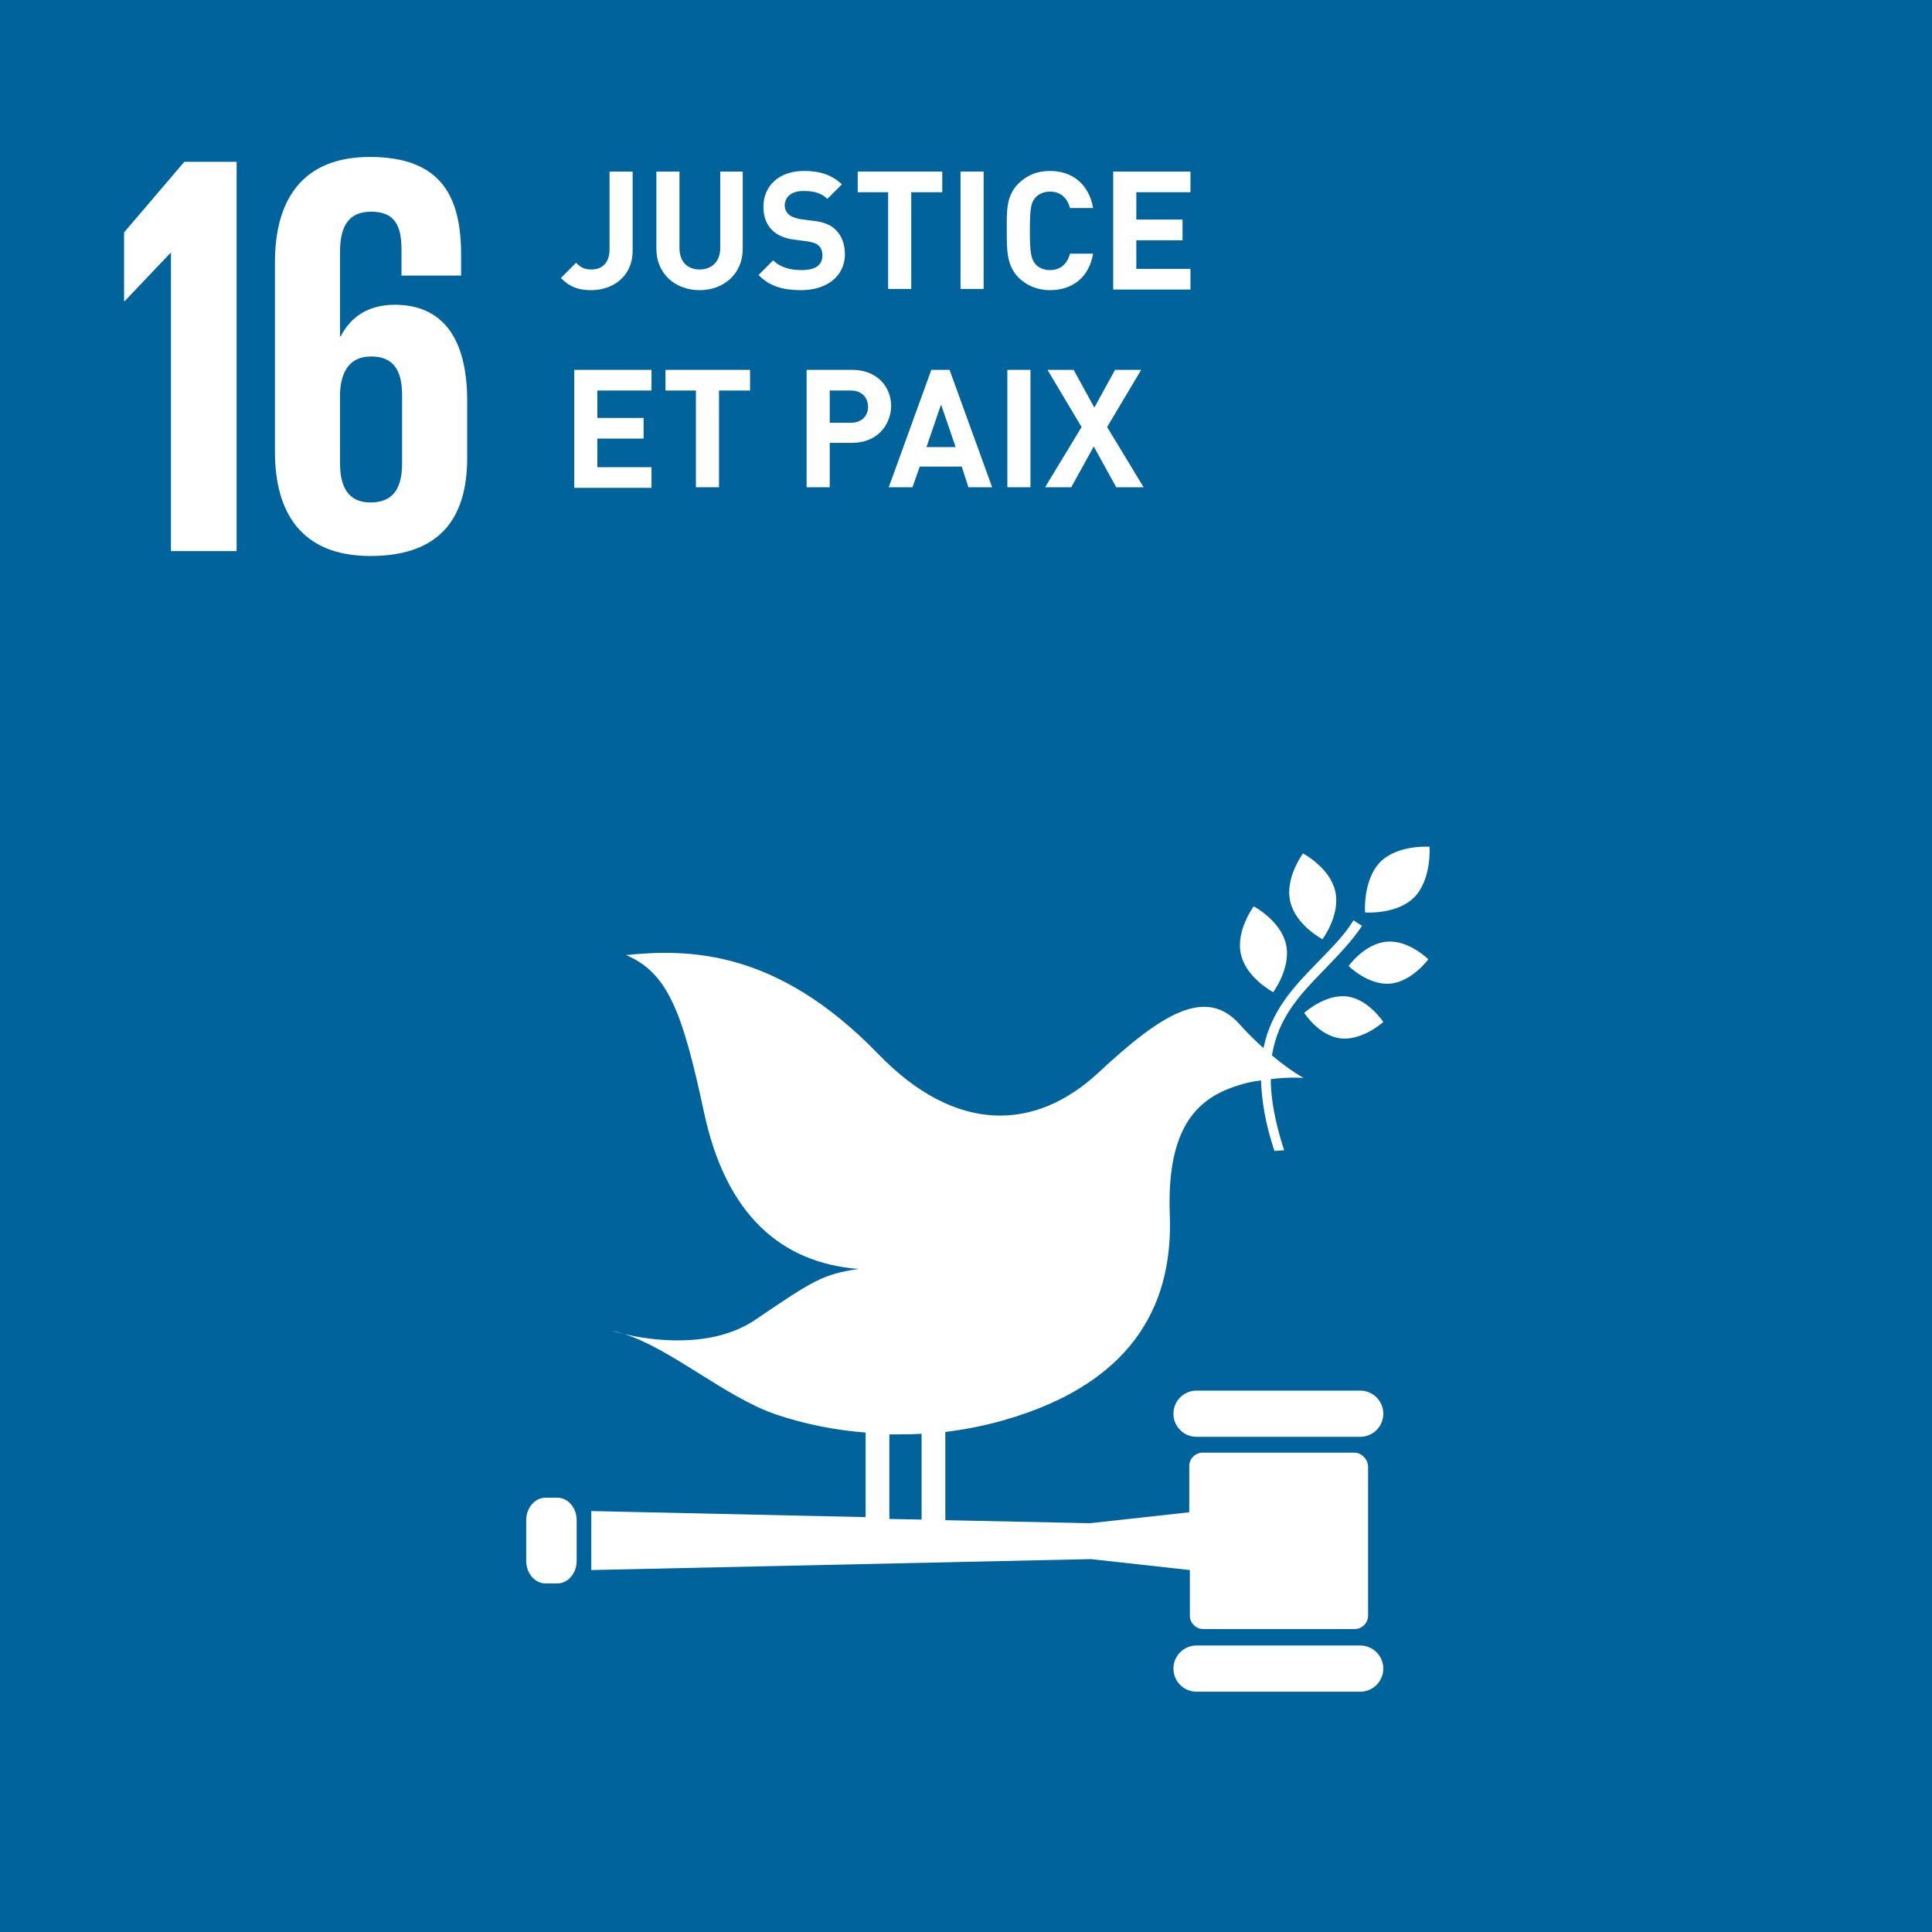 <?xml version="1.0" encoding="utf-8"?>
<!-- Generator: Adobe Illustrator 21.0.2, SVG Export Plug-In . SVG Version: 6.00 Build 0)  -->
<svg version="1.1" id="Layer_1" xmlns="http://www.w3.org/2000/svg" xmlns:xlink="http://www.w3.org/1999/xlink" x="0px" y="0px"
	 viewBox="0 0 317.6 317.6" style="enable-background:new 0 0 317.6 317.6;" xml:space="preserve">
<style type="text/css">
	.st0{fill:#DD172F;}
	.st1{fill:#FFFFFF;}
	.st2{fill:none;stroke:#FFFFFF;stroke-width:1.307;stroke-linecap:round;stroke-miterlimit:10;}
	.st3{fill:#E0A928;}
	.st4{fill:#499935;}
	.st5{fill:#C31922;}
	.st6{fill:#E53321;}
	.st7{fill:#38BAE3;}
	.st8{fill:#FAC400;}
	.st9{fill:#A5183B;}
	.st10{fill:#E9611D;}
	.st11{fill:#D9055F;}
	.st12{fill:#F59C12;}
	.st13{fill:#C38C12;}
	.st14{fill:none;stroke:#FFFFFF;stroke-width:0.73;stroke-miterlimit:10;}
	.st15{fill:#3F7C3C;}
	.st16{fill:#2593D2;}
	.st17{fill:#5EB032;}
	.st18{fill:#00639B;}
	.st19{fill:#1D4467;}
	.st20{fill:#EFEFEF;}
	.st21{fill:#010202;}
	.st22{fill:#61B032;}
	.st23{fill:#E6B719;}
	.st24{fill:#C21822;}
	.st25{fill:#489935;}
	.st26{fill:#3F7E3C;}
	.st27{fill:#F8C300;}
	.st28{fill:#E4351F;}
	.st29{fill:#F59C13;}
	.st30{fill:#2691D0;}
	.st31{fill:#A4193C;}
	.st32{fill:#37B9E2;}
	.st33{fill:#E9611F;}
	.st34{fill:#DF1531;}
	.st35{fill:#D80560;}
	.st36{fill:#1B4367;}
	.st37{fill:#CA9811;}
	.st38{fill:#00659A;}
</style>
<g>
	<rect class="st18" width="317.6" height="317.6"/>
	<polygon class="st1" points="20.4,38.2 20.4,49.5 20.5,49.5 28,41.6 28.1,41.6 28.1,90.6 38.9,90.6 38.9,26.6 30.3,26.6 	"/>
	<path class="st1" d="M76.8,75.3v-9.4c0-10.5-4.2-15.8-11.9-15.8c-4.5,0-7.3,2.1-8.9,5.2h-0.1V41.4c0-3.9,1.2-6.6,5.1-6.6
		c3.9,0,5,2.3,5,6.2v4.3h9.8v-3.4c0-9.4-3.1-16.1-15-16.1c-11.3,0-15.6,7.3-15.6,17.3v31.2c0,9.9,4.3,17.1,15.7,17.1
		C72.3,91.4,76.8,85.2,76.8,75.3 M66.1,76.2c0,4.1-1.5,6.4-5.2,6.4c-3.6,0-5-2.5-5-6.4V64.5c0.2-3.6,1.7-5.9,5.1-5.9
		c3.7,0,5.1,2.3,5.1,6.4V76.2z"/>
	<g>
		<path class="st1" d="M214.2,140.3c0,0-3,4-2.1,7.9c0.9,3.9,5.3,6.2,5.3,6.2s3-4,2.1-7.9C218.6,142.6,214.2,140.3,214.2,140.3"/>
		<path class="st1" d="M209.3,163.1c0,0,3-4,2.1-7.9c-0.9-3.9-5.3-6.2-5.3-6.2s-3,4-2.1,7.9C204.9,160.8,209.3,163.1,209.3,163.1"/>
		<path class="st1" d="M221.7,158.8c0,0,3.2,3.2,6.8,2.9c3.6-0.3,6.3-4,6.3-4s-3.2-3.2-6.8-2.9C224.3,155.1,221.7,158.8,221.7,158.8
			"/>
		<path class="st1" d="M226.9,141.7c-2.9,3-2.5,8.3-2.5,8.3s5.2,0.4,8.1-2.5c2.9-3,2.5-8.3,2.5-8.3S229.8,138.8,226.9,141.7"/>
		<path class="st1" d="M220.4,170.7c3.6,0.4,7-2.7,7-2.7s-2.5-3.8-6-4.2c-3.6-0.4-7,2.7-7,2.7S216.8,170.3,220.4,170.7"/>
		<path class="st1" d="M223.6,228.6h-26.9c-2.1,0-3.8,1.7-3.8,3.8c0,2.1,1.7,3.8,3.8,3.8h26.9c2.1,0,3.8-1.7,3.8-3.8
			C227.4,230.3,225.7,228.6,223.6,228.6"/>
		<path class="st1" d="M223.6,270.5h-26.9c-2.1,0-3.8,1.7-3.8,3.8c0,2.1,1.7,3.8,3.8,3.8h26.9c2.1,0,3.8-1.7,3.8-3.8
			C227.4,272.2,225.7,270.5,223.6,270.5"/>
		<path class="st1" d="M102.6,219.3c-0.6-0.2-1.3-0.4-1.9-0.5C100.7,218.8,101.4,219,102.6,219.3"/>
		<path class="st1" d="M222.6,238.8h-24.9c-1.2,0-2.2,1-2.2,2.2v7.6l-16.3,1.8l-23.8-0.5v-14.5c3.2-0.4,6.3-1,9.5-1.9
			c22.9-6.5,27.9-20.7,27.4-33.8c-0.5-13.3,3.8-18.5,9.9-20.8c1.8-0.7,3.5-1.1,5.1-1.3c0.1,3.3,0.7,7.1,2.2,11.6
			c0.5,0,1.1-0.1,1.6-0.1c-1.5-4.6-2.2-8.5-2.2-11.7c3.2-0.4,5.4-0.2,5.4-0.2s-2.1-1.1-5.2-3.7c1-6.3,4.8-10.2,8.7-14.2
			c2.1-2.2,4.3-4.4,6.1-7.1l-1.4-0.9c-1.6,2.6-3.8,4.7-5.9,6.9c-3.8,3.9-7.6,7.8-8.9,14.1c-1.2-1.1-2.6-2.4-3.9-3.9
			c-5.6-6.3-12.9-1.7-23.3,8c-10.4,9.6-23.4,10-36.1-3.1C127.6,155.9,113,156,102.9,157c6.9,2.9,9.3,9.4,12.8,25.7
			c3.6,17.1,12.8,24.9,25.4,25.9c-5.8,0.9-7.3,1.8-16.7,8.2c-7.3,5.1-17.6,3.5-21.8,2.5c7.7,2.4,16.7,10.4,24.9,13.2
			c4.7,1.6,9.7,2.6,14.8,3v13.9l-45.1-1v9.7l82.1-1.8l16.3,1.8v7.5c0,1.2,1,2.2,2.2,2.2h24.9c1.2,0,2.2-1,2.2-2.2V241
			C224.8,239.8,223.8,238.8,222.6,238.8z M146.2,235.8c1.8,0,3.6,0,5.3-0.1v14.1l-5.3-0.1V235.8z"/>
		<path class="st1" d="M94.8,256.6c0,2-1.4,3.7-3.2,3.7h-1.9c-1.8,0-3.2-1.7-3.2-3.7v-6.7c0-2,1.4-3.7,3.2-3.7h1.9
			c1.8,0,3.2,1.7,3.2,3.7V256.6z"/>
	</g>
	<g>
		<path class="st1" d="M97.2,47.7c-2.1,0-3.5-0.5-5-2l2.5-2.5c0.6,0.6,1.2,1.1,2.5,1.1c1.8,0,3-1.1,3-3.3V28.2h3.8v13
			C104,45.5,100.7,47.7,97.2,47.7z"/>
		<path class="st1" d="M115,47.7c-4,0-7.1-2.7-7.1-6.8V28.2h3.8v12.6c0,2.2,1.3,3.5,3.3,3.5c2,0,3.4-1.3,3.4-3.5V28.2h3.7v12.7
			C122.1,45,119,47.7,115,47.7z"/>
		<path class="st1" d="M131.7,47.7c-2.9,0-5.2-0.6-7-2.5l2.4-2.4c1.2,1.2,2.9,1.6,4.7,1.6c2.2,0,3.4-0.8,3.4-2.4
			c0-0.7-0.2-1.2-0.6-1.6c-0.4-0.4-0.8-0.5-1.7-0.7l-2.3-0.3c-1.7-0.2-2.9-0.8-3.7-1.6c-0.9-0.9-1.4-2.2-1.4-3.8
			c0-3.4,2.5-5.9,6.7-5.9c2.7,0,4.6,0.7,6.2,2.2l-2.4,2.4c-1.2-1.2-2.7-1.3-4-1.3c-2,0-3,1.1-3,2.4c0,0.5,0.2,1,0.6,1.4
			c0.4,0.4,1,0.6,1.8,0.8l2.3,0.3c1.8,0.2,2.9,0.7,3.7,1.5c1,1,1.5,2.4,1.5,4.1C138.8,45.6,135.7,47.7,131.7,47.7z"/>
		<path class="st1" d="M149.8,31.6v15.9H146V31.6h-5v-3.4h13.9v3.4H149.8z"/>
		<path class="st1" d="M157.9,47.6V28.2h3.8v19.3H157.9z"/>
		<path class="st1" d="M172.6,47.7c-2.1,0-3.9-0.8-5.2-2.1c-1.9-2-1.9-4.4-1.9-7.7c0-3.3-0.1-5.7,1.9-7.7c1.4-1.4,3.1-2.1,5.2-2.1
			c3.6,0,6.4,2.1,7.1,6.1h-3.8c-0.4-1.5-1.4-2.7-3.3-2.7c-1,0-1.9,0.4-2.4,1c-0.7,0.8-0.9,1.7-0.9,5.4s0.2,4.6,0.9,5.5
			c0.5,0.6,1.4,1,2.4,1c1.9,0,2.9-1.2,3.3-2.7h3.8C179,45.7,176.2,47.7,172.6,47.7z"/>
		<path class="st1" d="M183,47.6V28.2h12.7v3.4h-8.9v4.5h7.6v3.4h-7.6v4.7h8.9v3.4H183z"/>
		<path class="st1" d="M94.4,80.1V60.8h12.7v3.4h-8.9v4.5h7.6v3.4h-7.6v4.7h8.9v3.4H94.4z"/>
		<path class="st1" d="M118.2,64.2v15.9h-3.8V64.2h-5v-3.4h13.9v3.4H118.2z"/>
		<path class="st1" d="M140.1,72.8h-3.7v7.3h-3.8V60.8h7.5c4,0,6.4,2.7,6.4,6C146.4,70.1,144,72.8,140.1,72.8z M139.9,64.2h-3.5v5.3
			h3.5c1.7,0,2.8-1.1,2.8-2.6C142.7,65.3,141.6,64.2,139.9,64.2z"/>
		<path class="st1" d="M159.2,80.1l-1.1-3.4h-6.9l-1.2,3.4h-3.9l7-19.3h3l7,19.3H159.2z M154.7,66.5l-2.4,7h4.8L154.7,66.5z"/>
		<path class="st1" d="M165.6,80.1V60.8h3.8v19.3H165.6z"/>
		<path class="st1" d="M183.5,80.1l-3.7-6.7l-3.7,6.7h-4.3l6-9.9l-5.6-9.4h4.3l3.4,6.2l3.4-6.2h4.3l-5.6,9.4l6,9.9H183.5z"/>
	</g>
</g>
</svg>
